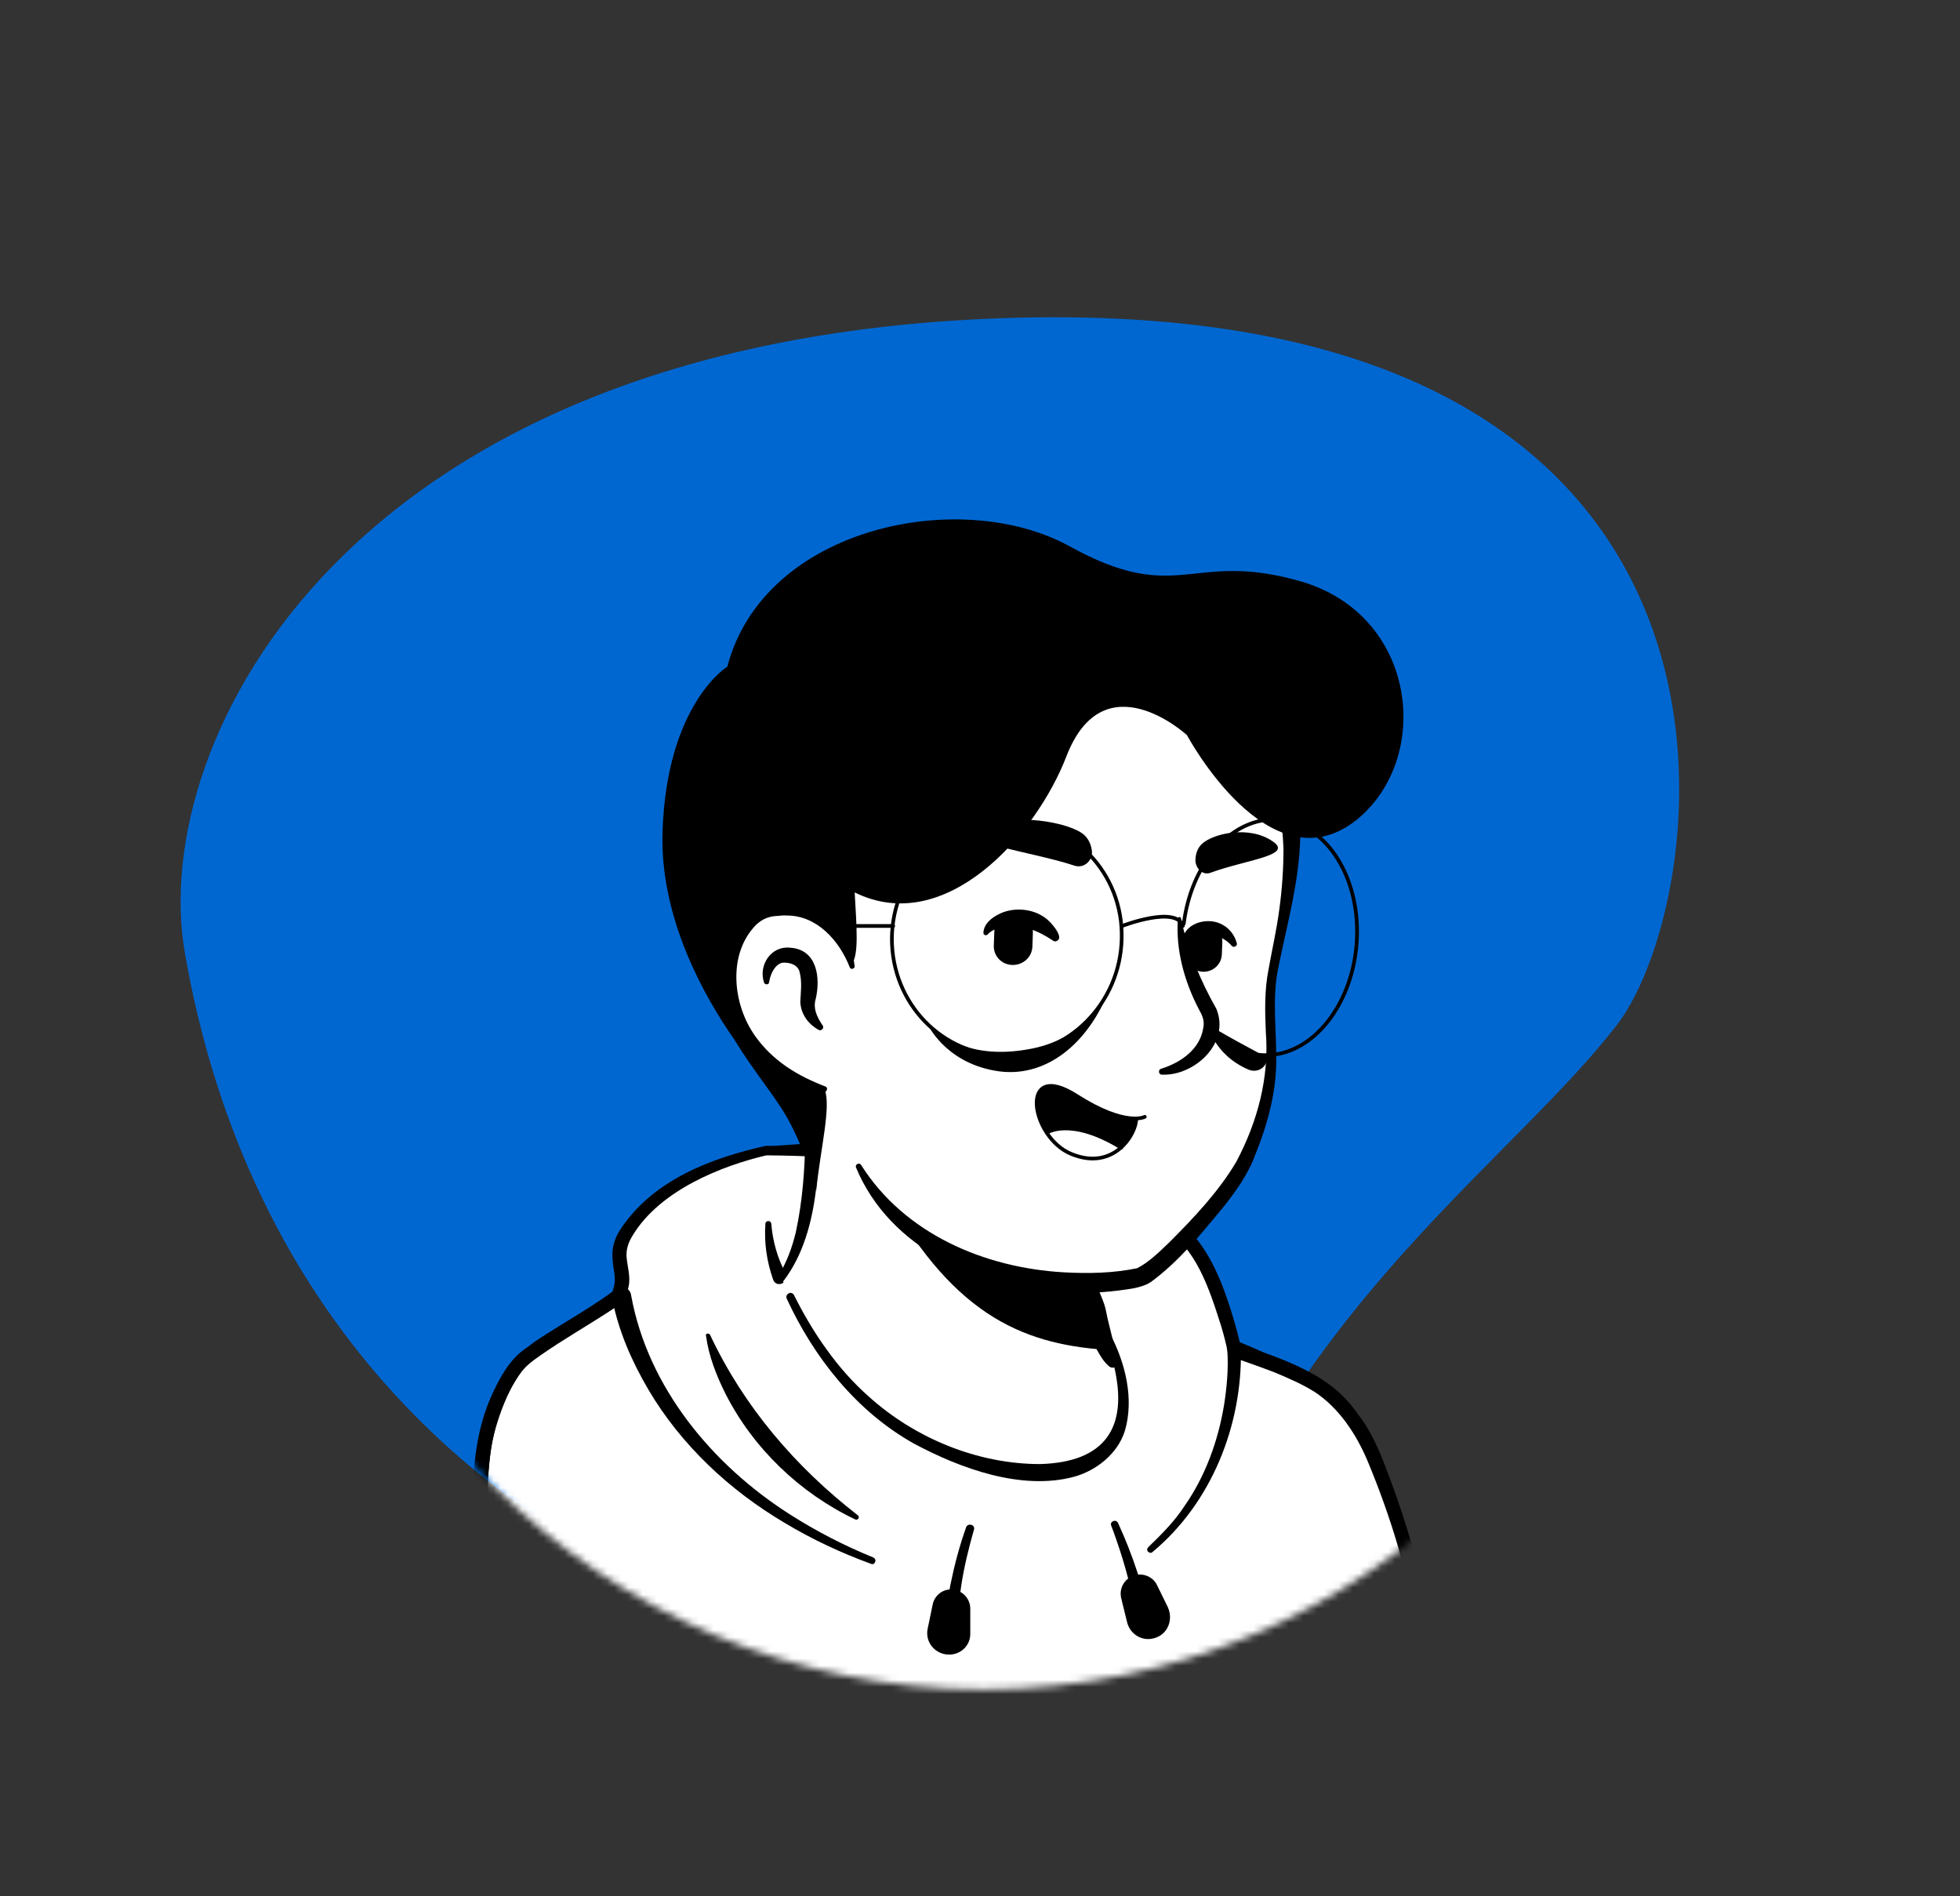 <svg width="276" height="267" viewBox="0 0 276 267" fill="none" xmlns="http://www.w3.org/2000/svg">
<rect x="0" y="0" width="276" height="267" fill="#333333" stroke="none"/>
<path d="M140.069 44.836C48.984 48.42 20.817 104.167 26.032 134.162C43.894 236.883 157.398 248.52 170.195 218.317C185.806 181.474 213.795 162.293 227.68 144.316C241.565 126.339 253.926 40.355 140.069 44.836Z" fill="#0067D1"/>
<mask id="mask0_228_597" style="mask-type:alpha" maskUnits="userSpaceOnUse" x="41" y="43" width="195" height="195">
<circle cx="138.481" cy="140.518" r="97.337" fill="#D9D9D9"/>
</mask>
<g mask="url(#mask0_228_597)">
<path d="M191.842 220.879C191.395 221.198 190.885 221.517 190.438 221.837C189.927 222.156 189.481 222.475 188.97 222.73C188.523 222.985 188.14 223.241 187.693 223.496C187.63 223.56 187.566 223.56 187.502 223.624C186.034 224.517 184.502 225.347 182.97 226.113C182.523 226.368 182.013 226.624 181.566 226.815C181.566 226.815 181.502 226.879 181.438 226.879C180.928 227.134 180.417 227.39 179.906 227.645C178.885 228.156 177.8 228.602 176.779 229.049C176.268 229.304 175.694 229.496 175.183 229.687C174.673 229.879 174.098 230.134 173.587 230.326C173.077 230.517 172.502 230.772 171.992 230.964C171.992 230.964 171.992 230.964 171.928 230.964C171.417 231.155 170.843 231.347 170.332 231.538C169.183 231.921 167.971 232.304 166.822 232.687C166.439 232.815 165.992 232.943 165.609 233.07C164.396 233.453 163.183 233.772 161.971 234.028C161.524 234.155 161.077 234.219 160.567 234.347C159.418 234.602 158.205 234.857 157.056 235.113C156.801 235.177 156.609 235.177 156.354 235.24C155.971 235.304 155.524 235.368 155.141 235.432C154.567 235.496 154.056 235.623 153.482 235.687C153.226 235.751 152.971 235.751 152.716 235.815C152.397 235.879 152.014 235.943 151.631 235.943C150.609 236.07 149.524 236.198 148.503 236.326C148.184 236.389 147.801 236.389 147.482 236.453H147.418C146.971 236.517 146.524 236.517 146.078 236.581C145.631 236.645 145.184 236.645 144.737 236.645C144.482 236.645 144.163 236.708 143.907 236.708C143.397 236.708 142.95 236.772 142.503 236.772C141.865 236.772 141.29 236.836 140.652 236.836C140.014 236.836 139.439 236.836 138.801 236.836C138.354 236.836 137.908 236.836 137.461 236.836C110.525 236.453 86.335 225.028 69.037 206.901C69.037 206.901 69.037 206.837 68.973 206.837C67.058 205.114 68.718 195.922 76.441 190.114C86.143 182.774 109.376 178.178 109.376 178.178C109.376 178.178 118.376 176.71 151.758 183.667C171.29 187.752 186.162 193.688 194.459 209.773C196.183 213.092 197.906 218.198 191.842 220.879Z" fill="white"/>
<path d="M151.95 182.965C164.205 185.454 177.289 188.135 187.374 196.241C190.757 198.986 192.991 203.007 194.842 206.901C195.736 208.815 196.629 210.794 197.331 212.9C197.714 214.305 198.289 215.9 197.97 217.56C197.906 218.007 197.523 218.581 197.204 218.9C195.736 220.368 194.14 221.262 192.544 222.411C183.161 228.921 172.375 233.517 161.205 235.942C136.312 241.368 109.376 237.155 87.483 224.07C80.207 219.666 73.505 214.305 67.76 207.986C67.122 207.22 67.122 205.943 67.122 205.113C67.186 203.198 67.697 201.347 68.335 199.624C69.867 195.667 71.845 191.709 75.228 188.965C77.654 187.305 80.271 185.901 82.951 184.752C91.377 181.178 100.249 178.689 109.376 177.667C110.142 177.603 110.27 178.689 109.504 178.816C100.759 180.603 92.079 183.284 83.973 186.922C81.037 188.39 77.909 189.667 75.547 191.965C73.313 194.39 71.718 197.39 70.441 200.454C69.611 202.305 69.037 205.241 69.292 206.709C73.313 211.496 78.037 215.709 83.143 219.347C111.1 238.878 153.545 240.155 183.289 223.879C185.97 222.411 188.587 220.751 191.076 219.028C192.289 218.198 193.565 217.496 194.523 216.539C194.587 216.475 194.523 216.539 194.523 216.602C194.523 216.666 194.459 216.73 194.459 216.73C194.523 215.964 194.268 214.943 193.948 213.922C192.8 210.22 190.949 206.326 188.97 202.943C185.842 197.901 180.545 194.709 175.183 192.156C171.481 190.433 167.587 189.092 163.63 187.816C159.673 186.539 155.652 185.454 151.63 184.497C150.609 184.242 150.928 182.774 151.95 182.965Z" fill="black"/>
<path d="M200.587 229.942C199.374 220.496 194.013 204.603 190.758 200.326C187.183 195.667 185.715 194.199 173.779 190.177C173.141 186.986 170.779 178.944 167.971 175.561C163.694 169.114 152.014 167.646 148.503 168.412C148.503 168.412 129.61 161.774 107.845 161.774C100.951 163.306 92.973 166.433 88.633 173.008C85.697 177.348 89.016 178.752 87.548 182.71C87.165 183.731 78.229 188.837 74.591 191.901C72.931 193.241 71.08 196.624 69.803 201.028C67.25 210.028 69.995 222.474 66.803 233.325C60.676 254.261 48.23 260.516 48.23 260.516H213.161C213.034 260.452 203.204 249.857 200.587 229.942Z" fill="white"/>
<path d="M199.629 230.07C198.353 221.709 195.8 213.411 192.545 205.624C190.949 201.858 188.523 198.22 185.14 195.986C183.417 194.901 181.502 194.071 179.524 193.241C177.545 192.476 175.502 191.773 173.524 191.071C173.205 190.944 172.949 190.688 172.885 190.369C172.63 189.093 172.311 187.88 171.928 186.603C170.269 181.433 168.481 175.689 163.63 172.689C159.928 170.455 155.524 169.37 151.248 169.178C150.418 169.178 149.524 169.178 148.758 169.306H148.503C148.439 169.306 148.312 169.306 148.248 169.242C145.184 167.774 141.801 166.88 138.482 165.987C128.525 163.689 118.121 162.732 107.908 162.668C101.653 164.136 92.909 167.583 89.079 173.965C88.441 174.987 88.122 176.008 88.249 177.157C88.377 178.433 88.824 179.838 88.505 181.178C88.377 181.752 88.249 182.391 87.994 182.901C87.484 183.603 86.654 184.05 86.016 184.497C82.696 186.667 79.314 188.582 76.122 190.816C75.037 191.582 74.016 192.284 73.25 193.369C71.016 196.561 69.675 200.39 69.101 204.22C68.08 212.007 69.101 219.922 68.08 227.709C66.931 235.496 63.931 243.027 59.718 249.665C56.782 254.133 53.208 258.282 48.676 261.155L48.229 259.367H213.161L212.459 260.963C210.544 258.793 209.012 256.431 207.608 253.942C203.268 246.666 200.715 238.432 199.629 230.07ZM201.544 229.815C202.246 235.24 203.587 240.602 205.629 245.708C207.672 250.751 210.225 255.665 213.799 259.814C214.31 260.389 213.863 261.474 213.097 261.41H48.165C47.655 261.41 47.208 260.963 47.208 260.452C47.208 260.069 47.4 259.75 47.719 259.623C48.74 259.048 49.761 258.218 50.719 257.389C59.08 249.857 64.314 238.687 66.037 227.581C67.505 217.177 64.761 205.943 69.42 196.05C70.505 193.752 71.846 191.327 74.016 189.859C77.973 186.922 82.313 184.752 86.207 181.88C86.271 181.88 86.271 181.816 86.271 181.816C86.207 181.88 86.143 182.008 86.143 182.072C86.526 181.178 86.654 180.412 86.526 179.391C86.335 178.114 86.016 176.391 86.462 175.05C86.654 174.285 87.037 173.582 87.42 173.008C92.015 166.115 100.121 163.051 107.845 161.327C110.015 161.391 112.249 161.008 114.419 161.008C117.419 161.008 120.483 161.455 123.483 161.838C132.099 163.178 140.397 165.476 148.886 167.327L148.312 167.263C150.29 166.88 152.141 167.072 154.056 167.327C166.311 169.178 170.46 174.54 173.779 185.965C174.162 187.242 174.481 188.518 174.8 189.859L174.162 189.093C180.29 191.263 187.183 193.241 191.076 198.922C192.481 200.646 193.502 202.688 194.396 204.731C197.651 212.901 200.204 221.134 201.544 229.815Z" fill="black"/>
<path d="M99.994 187.944C104.717 198.029 112.058 206.582 120.802 213.348C121.121 213.603 120.802 214.114 120.419 213.922C112.632 210.22 106.058 203.901 102.164 196.242C100.888 193.689 99.803 190.944 99.42 188.072C99.292 187.753 99.803 187.625 99.994 187.944Z" fill="black"/>
<path d="M174.737 190.05C174.928 200.709 170.588 211.624 162.29 218.517C162.099 218.709 161.843 218.645 161.652 218.453C161.46 218.262 161.524 218.007 161.716 217.815C163.567 216.028 165.418 214.177 166.822 212.007C169.758 207.794 171.545 202.816 172.375 197.773C172.758 195.284 173.013 192.603 172.822 190.114C172.758 188.901 174.673 188.773 174.737 190.05Z" fill="black"/>
<path d="M137.142 215.39C135.674 220.56 134.461 226.177 135.163 231.539C135.355 232.751 133.504 233.07 133.249 231.794C132.929 228.858 133.312 225.985 133.823 223.177C134.397 220.369 135.1 217.688 136.057 215.007C136.312 214.369 137.397 214.688 137.142 215.39Z" fill="black"/>
<path d="M157.439 214.433C159.546 218.964 161.014 223.688 162.162 228.475C162.29 228.985 161.971 229.496 161.46 229.624C160.95 229.751 160.439 229.432 160.311 228.922C159.673 225.347 158.843 221.773 157.695 218.262C157.312 217.113 156.929 215.964 156.482 214.816C156.226 214.241 157.12 213.794 157.439 214.433Z" fill="black"/>
<path d="M88.888 182.454C91.249 195.348 100.313 206.262 111.228 213.219C114.93 215.581 118.887 217.624 122.972 219.283C123.227 219.411 123.355 219.666 123.227 219.921C123.163 220.177 122.844 220.304 122.653 220.177C118.44 218.645 114.355 216.73 110.526 214.432C102.739 209.837 95.909 203.454 91.313 195.667C88.952 191.646 87.101 187.433 86.207 182.837C86.079 182.071 86.59 181.369 87.356 181.242C88.058 181.05 88.824 181.625 88.888 182.454Z" fill="black"/>
<path d="M133.312 232.942C131.525 232.751 130.249 231.091 130.632 229.304L131.334 225.921C131.589 224.581 132.866 223.623 134.206 223.815C135.546 223.943 136.631 225.091 136.631 226.496V229.942C136.695 231.73 135.163 233.134 133.312 232.942Z" fill="black"/>
<path d="M162.737 230.581C161.013 231.219 159.162 230.198 158.716 228.411L157.886 225.028C157.567 223.687 158.269 222.347 159.609 221.836C160.886 221.39 162.354 221.964 162.928 223.177L164.46 226.304C165.226 228.028 164.46 230.006 162.737 230.581Z" fill="black"/>
<path d="M192.226 228.666C192.226 228.666 195.8 248.708 194.396 260.452" stroke="black" stroke-width="0.884" stroke-miterlimit="10" stroke-linecap="round" stroke-linejoin="round"/>
<path d="M108.866 180.157C107.972 177.604 107.589 174.987 107.781 172.306C107.781 172.051 107.972 171.923 108.227 171.923C108.419 171.923 108.61 172.114 108.61 172.306C108.802 174.731 109.504 177.221 110.653 179.327C111.227 180.603 109.312 181.433 108.866 180.157Z" fill="black"/>
<path d="M152.013 183.539C150.226 179.518 145.822 177.476 141.928 176.072C139.503 175.306 136.822 174.731 134.269 174.348C128.077 173.391 119.333 171.923 113.142 171.284C113.078 171.284 113.078 171.157 113.142 171.157C114.929 170.965 116.716 170.965 118.503 170.965C123.865 171.093 129.226 171.667 134.524 172.497C139.822 173.327 145.502 174.923 149.524 178.752C150.8 180.093 151.949 181.625 152.268 183.476C152.332 183.667 152.077 183.731 152.013 183.539Z" fill="black"/>
<path d="M157.949 199.943C156.609 206.517 147.928 210.475 133.312 204.539C118.121 198.411 111.546 183.795 109.887 179.454C118.886 162.604 112.631 150.923 112.631 150.923C133.375 149.136 151.503 173.391 151.503 173.391L154.311 185.39C154.566 186.412 155.077 187.305 155.843 187.944C157.183 190.305 158.779 195.731 157.949 199.943Z" fill="white"/>
<path d="M109.568 179.646C110.781 177.795 111.547 175.625 112.058 173.519C113.015 169.114 113.334 164.646 113.398 160.178V158.519C113.206 156.859 112.632 155.136 111.994 153.604C111.164 151.562 114.164 150.285 115.121 152.328C115.249 152.583 115.249 153.03 115.249 153.285C115.44 161.966 115.823 173.136 110.334 180.348C109.951 180.731 109.185 180.157 109.568 179.646Z" fill="black"/>
<path d="M152.204 173.263C153.162 173.838 153.481 174.604 153.609 175.37C153.992 176.901 153.864 178.561 154.247 180.157C154.566 181.689 155.523 183.157 155.779 184.752C156.098 186.412 157.055 189.922 157.438 191.646C157.566 192.029 157.311 192.475 156.864 192.539C156.609 192.603 156.417 192.539 156.226 192.412C155.396 191.71 155.013 191.007 154.502 190.114C153.672 188.582 153.098 187.178 152.587 185.454C152.141 183.922 152.332 182.263 151.949 180.667C151.63 179.135 150.736 177.667 150.417 176.072C150.226 175.306 150.162 174.476 150.736 173.519C151.119 173.136 151.758 173.008 152.204 173.263Z" fill="black"/>
<path d="M156.801 190.114C144.61 189.475 134.653 185.646 124.951 168.348C133.121 175.561 142.759 178.305 152.908 179.582L154.248 185.454C154.504 186.475 156.035 189.475 156.801 190.114Z" fill="black"/>
<path d="M156.29 187.752C158.46 191.837 159.737 196.943 158.396 201.475C157.375 204.666 154.439 207.028 151.248 207.922C143.843 209.9 135.29 206.773 128.716 203.262C120.61 198.73 114.61 191.135 110.781 182.837C110.525 182.199 111.419 181.688 111.802 182.327C113.142 185.007 114.674 187.624 116.397 189.986C118.121 192.411 120.099 194.645 122.333 196.624C128.844 202.496 137.652 206.134 146.46 206.134C155.524 205.879 158.971 201.092 156.864 192.284C156.545 190.879 156.035 189.411 155.332 188.199C154.95 187.688 155.907 187.114 156.29 187.752Z" fill="black"/>
<path d="M180.992 111.095C182.141 116.456 182.715 120.797 179.588 135.094C176.524 149.328 183.992 152.264 166.311 175.05C159.099 184.369 141.61 181.752 127.44 172.114C122.653 168.859 120.61 160.498 117.036 154.562C114.228 149.902 112.951 154.753 109.249 150.732C104.207 145.243 98.143 134.2 101.143 114.669C105.994 83.01 131.078 79.308 149.652 82.819C168.354 86.393 177.928 96.989 180.992 111.095Z" fill="white"/>
<path d="M112.44 156.413C110.972 153.923 109.057 151.753 107.27 149.455C105.546 147.094 104.142 144.477 102.993 141.796C95.398 123.158 98.334 96.925 116.971 85.947C124.695 81.478 134.014 80.393 142.694 81.096C161.268 82.436 178.31 90.989 182.331 110.648C184.502 119.329 181.565 128.264 179.906 136.754C179.14 140.966 179.778 145.307 179.714 149.647C179.651 154.051 178.438 158.455 176.778 162.54C175.757 165.349 173.97 167.838 172.119 170.136C169.055 173.838 165.991 177.604 162.098 180.476C161.204 181.114 159.609 181.433 158.524 181.561C155.524 182.008 152.588 182.135 149.588 181.944C137.843 181.433 125.269 175.753 120.546 164.391C120.354 163.944 120.993 163.625 121.248 164.008C127.375 173.71 138.609 178.497 149.779 179.135C153.226 179.327 156.736 179.263 160.119 178.561C161.779 177.731 163.247 176.263 164.651 174.923C168.098 171.476 171.608 167.774 174.098 163.561C177.098 157.881 178.757 151.689 178.246 145.243C178.119 142.37 178.055 139.371 178.629 136.498C179.14 133.626 179.778 130.881 180.161 127.945C180.544 125.137 180.736 122.265 180.736 119.456C180.417 111.222 177.736 102.733 172.502 96.35C160.949 81.989 133.631 78.223 118.248 88.053C108.546 94.053 104.014 105.286 102.546 116.201C100.312 129.286 100.951 142.179 111.355 151.689L114.418 154.881C115.631 156.285 113.461 157.945 112.44 156.413Z" fill="black"/>
<path d="M119.971 136.115C119.971 136.115 117.992 126.541 108.674 127.69C100.631 128.711 97.823 147.987 116.078 153.349" fill="white"/>
<path d="M115.248 144.987C113.78 144.158 112.759 142.754 112.695 141.03C112.759 139.754 112.95 138.286 112.631 137.009C112.44 135.796 111.163 135.477 110.206 135.541C109.184 135.732 108.546 137.009 108.355 138.03C108.355 138.094 108.291 138.286 108.291 138.349C108.227 138.669 107.716 138.669 107.589 138.349C106.759 135.86 108.61 133.115 111.291 133.435C115.057 133.69 115.567 137.647 114.865 140.647C114.482 141.924 114.993 143.073 115.695 144.158L115.823 144.349C116.142 144.732 115.631 145.243 115.248 144.987Z" fill="black"/>
<path d="M166.31 129.35C167.268 133.881 169.055 138.094 171.289 142.051C173.268 146.902 168.161 151.498 163.63 151.307C163.119 151.307 163.055 150.604 163.502 150.477C166.374 149.583 168.991 147.668 169.438 144.732C169.629 143.839 169.374 143.073 168.927 142.307C166.821 138.349 165.544 133.818 165.864 129.35C165.864 129.031 166.31 129.031 166.31 129.35Z" fill="black"/>
<path d="M119.653 136.179C118.185 132.413 114.993 128.839 110.717 128.903C110.334 128.839 109.696 128.967 109.313 128.967C108.227 129.03 107.334 129.413 106.504 130.179C102.419 134.264 103.121 141.477 106.44 146.009C107.589 147.604 109.057 149.009 110.717 150.158C112.376 151.306 114.227 152.2 116.206 152.966C116.653 153.094 116.461 153.796 116.015 153.732C111.738 152.838 107.653 150.732 104.845 147.221C100.504 141.988 99.611 133.243 104.781 128.137C105.93 127.116 107.525 126.35 109.121 126.35C109.632 126.35 110.398 126.222 110.908 126.35C113.589 126.477 116.142 127.818 117.802 129.924C119.27 131.711 120.1 133.881 120.355 136.052C120.355 136.435 119.78 136.562 119.653 136.179Z" fill="black"/>
<path d="M159.993 157.434C160.056 158.455 159.29 160.242 157.886 161.519C150.674 157.115 147.418 159.412 147.418 159.412C144.865 155.519 145.44 150.221 151.631 154.242C155.908 157.051 158.588 157.498 159.993 157.434Z" fill="black"/>
<path d="M157.822 161.582C156.29 162.923 153.993 163.753 150.865 162.476C149.397 161.902 148.248 160.753 147.354 159.476C147.418 159.476 150.61 157.178 157.822 161.582Z" fill="white"/>
<path d="M161.205 157.242C161.205 157.242 158.524 158.71 151.631 154.306C143.397 149.009 145.056 160.115 150.865 162.476C156.928 164.966 160.056 159.54 159.992 157.498" stroke="black" stroke-width="0.518" stroke-miterlimit="10" stroke-linecap="round" stroke-linejoin="round"/>
<path d="M147.418 159.476C147.418 159.476 150.673 157.178 157.886 161.582" stroke="black" stroke-width="0.518" stroke-miterlimit="10" stroke-linecap="round" stroke-linejoin="round"/>
<path d="M142.504 135.86C140.972 135.796 139.823 134.52 139.951 132.988L140.015 131.201C140.079 129.669 141.355 128.52 142.887 128.647C144.419 128.711 145.568 129.988 145.44 131.52L145.376 133.307C145.313 134.775 144.036 135.924 142.504 135.86Z" fill="black"/>
<path d="M169.375 136.817C167.971 136.753 166.886 135.541 166.95 134.137L167.014 132.477C167.078 131.073 168.29 129.988 169.695 130.052C171.099 130.115 172.184 131.328 172.12 132.732L172.056 134.392C171.992 135.796 170.78 136.881 169.375 136.817Z" fill="black"/>
<path d="M148.248 132.413C146.142 131.009 143.844 130.052 141.291 130.562C140.461 130.69 139.631 130.945 139.121 131.52C138.929 131.775 138.482 131.711 138.482 131.328C138.546 130.052 139.631 129.222 140.653 128.711C142.631 127.69 145.376 127.882 147.163 129.222C147.801 129.605 149.971 131.967 148.823 132.477C148.567 132.605 148.44 132.541 148.248 132.413Z" fill="black"/>
<path d="M166.503 132.732C166.503 130.052 169.822 129.094 171.864 130.052C173.013 130.562 173.843 131.583 174.162 132.796C174.29 133.179 173.716 133.498 173.46 133.179C172.375 131.903 170.524 131.264 169.056 132.03C168.609 132.286 168.545 132.477 168.418 132.732C168.418 134.009 166.567 133.945 166.503 132.732Z" fill="black"/>
<path d="M151.312 121.882C152.652 122.329 153.993 121.116 153.737 119.648C153.61 118.882 153.291 118.116 152.652 117.541C150.738 115.818 142.823 114.286 138.036 116.52C133.823 118.563 145.185 119.839 151.312 121.882Z" fill="black"/>
<path d="M170.397 122.903C169.311 123.286 168.163 122.137 168.354 120.796C168.418 120.094 168.673 119.392 169.184 118.882C170.716 117.35 175.95 116.137 179.269 118.499C182.141 120.477 175.375 121.052 170.397 122.903Z" fill="black"/>
<path d="M182.97 81.798C167.652 77.457 165.992 85.372 150.673 76.947C135.355 68.458 107.59 74.138 102.419 93.861C102.419 93.861 93.867 99.095 93.292 117.158C92.909 129.286 99.228 140.392 103.377 146.328C106.185 150.923 109.121 154.306 110.845 157.37C113.589 162.285 114.93 167.646 114.93 167.646C115.568 161.519 117.036 155.902 116.142 153.413L114.036 152.711C98.079 146.583 100.951 128.775 108.738 127.754C116.908 126.733 119.462 134.009 119.908 135.796C120.993 134.456 120.61 130.435 120.355 125.648C133.121 131.966 145.886 117.605 150.163 106.499C155.461 92.776 167.141 103.499 167.141 103.499C167.141 103.499 178.694 125.137 190.949 115.499C201.8 106.818 199.63 86.457 182.97 81.798Z" fill="black"/>
<path d="M170.014 144.094C170.014 144.094 170.78 148.434 175.822 150.604C177.099 151.115 178.439 150.285 178.439 148.881C178.375 148.881 170.333 144.604 170.014 144.094Z" fill="black"/>
<path d="M130.568 144.094C130.568 144.094 132.93 149.455 140.015 150.732C147.1 152.072 153.546 146.966 156.546 138.413C156.546 138.413 154.121 146.328 144.419 147.796C134.845 149.392 130.568 144.094 130.568 144.094Z" fill="black"/>
<path d="M157.951 132.158C157.759 141.285 150.419 148.626 141.547 148.626C132.675 148.626 125.59 141.285 125.59 132.158C125.654 122.967 132.994 115.435 141.994 115.435C150.993 115.435 158.206 122.967 157.951 132.158Z" stroke="black" stroke-width="0.518" stroke-miterlimit="10" stroke-linecap="round" stroke-linejoin="round"/>
<path d="M166.695 130.052C167.717 121.818 173.078 115.371 179.397 115.371C186.227 115.371 191.461 122.903 191.078 132.094C190.695 141.221 184.95 148.562 178.248 148.562C175.759 148.562 173.525 147.604 171.674 145.881" stroke="black" stroke-width="0.518" stroke-miterlimit="10" stroke-linecap="round" stroke-linejoin="round"/>
<path d="M125.781 130.371H116.718" stroke="black" stroke-width="0.518" stroke-miterlimit="10" stroke-linecap="round" stroke-linejoin="round"/>
<path d="M158.015 130.371C158.015 130.371 165.61 127.435 166.568 130.371" stroke="black" stroke-width="0.518" stroke-miterlimit="10" stroke-linecap="round" stroke-linejoin="round"/>
</g>
</svg>

